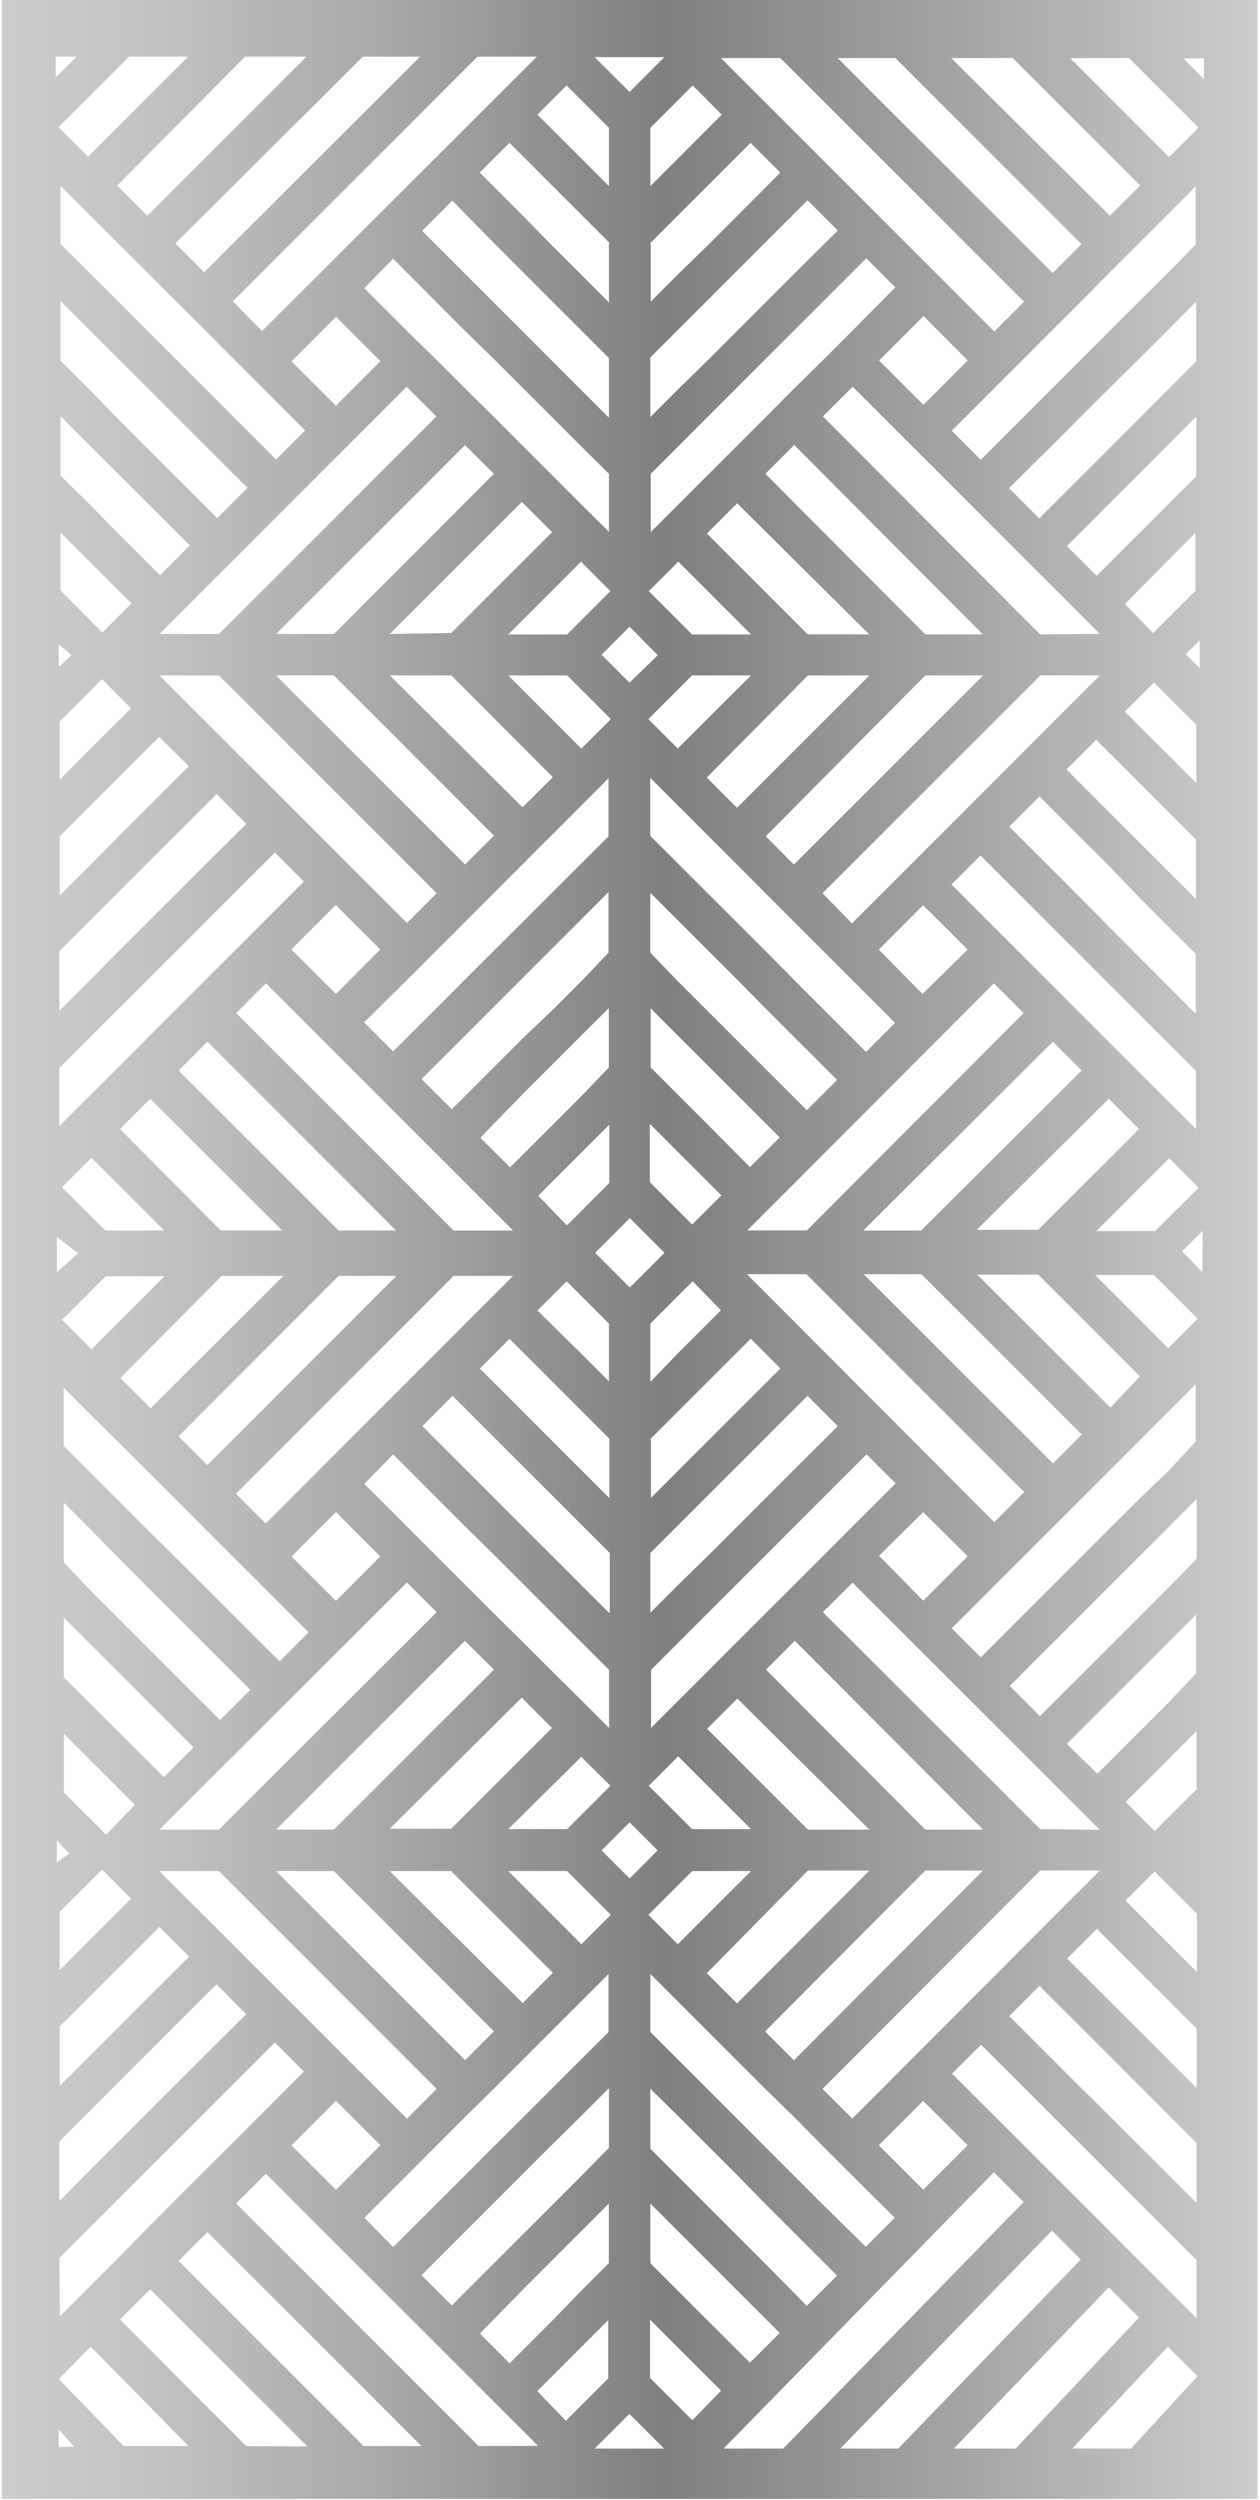 <svg id="Capa_1" data-name="Capa 1" xmlns="http://www.w3.org/2000/svg" xmlns:xlink="http://www.w3.org/1999/xlink" viewBox="0 0 125 248"><defs><style>.cls-1{fill-rule:evenodd;fill:url(#Degradado_sin_nombre_4);}</style><linearGradient id="Degradado_sin_nombre_4" x1="0.18" y1="123.97" x2="124.75" y2="123.97" gradientUnits="userSpaceOnUse"><stop offset="0" stop-color="#ccc"/><stop offset="0.11" stop-color="#c3c3c3"/><stop offset="0.29" stop-color="#ababab"/><stop offset="0.51" stop-color="#838383"/><stop offset="0.53" stop-color="gray"/><stop offset="0.75" stop-color="#a2a2a2"/><stop offset="1" stop-color="#ccc"/></linearGradient></defs><title>logoMesa de trabajo 29</title><path class="cls-1" d="M.18,0V247.89H124.75V0ZM112,5.76l6.71,6.71.19.19-.19.19-2.73,2.73-9.81-9.81ZM87.18,212.81h0l4.4-4.4L96,212.81l-4.41,4.41h0Zm-29.53,3.06-2.84,2.84-2.95,2.95-2.6,2.6-4.44,4.44-3-3,4.44-4.44,2.6-2.6,2.95-2.95,2.84-2.84L57.56,210l2.77-2.77.08-.08v5.92Zm2.75,2.74v5.9l-2.85,2.85L55,230l-4.44,4.44-2.95-2.95L52,227l2.6-2.6,2.95-2.95,2.84-2.84ZM57.5,204.44l-2.77,2.77-2.87,2.87L49,212.92l-2.95,2.95-2.6,2.6L39,222.91,36.15,220l4.44-4.44,2.6-2.6L46.14,210,49,207.19l2.86-2.86,2.77-2.77,3-3,2.74-2.74v5.76ZM15.81,185.61h5.9l21.61,21.61-2.95,2.95Zm8.62,14.2L20,204.21l-2.6,2.6-2.95,2.95-2.84,2.84-2.86,2.86L6,218.24l-.11.11v-5.92l2.79-2.79,2.84-2.84,2.95-2.95,2.6-2.6,4.41-4.41Zm27.33-31.4,3,3-10,10h-6.1ZM33.12,181.5H27.39l18.73-18.73L49,165.63Zm21.45-15.91-2.77-2.77L48.94,160l-2.84-2.84-2.95-2.95-2.6-2.6-4.41-4.41L39,144.28l4.41,4.41,2.6,2.6L49,154.23l2.84,2.84,2.86,2.86,2.77,2.77,2.95,2.95v5.76l-2.78-2.78ZM50.9,122.07H45L23.43,100.5l2.95-2.95Zm-22-27.88,4.41-4.41,4.41,4.41L33.33,98.6Zm10.39,27.88H33.59L17.72,106.2l2.86-2.86Zm-5.7,4.5h5.73L20.57,145.34l-2.86-2.86Zm11.41,0h5.9L26.36,151.13l-2.95-2.95ZM33.33,150l4.4,4.4h0l-4.41,4.41h0l-4.4-4.4Zm27,9.9-2.77-2.77-2.86-2.86-2.84-2.84-2.95-2.95-2.6-2.6-4.41-4.41,3-3,4.41,4.41,2.6,2.6,2.95,2.95,2.84,2.84,2.79,2.79V160Zm.07-11.34-2.84-2.84-2.95-2.95-2.6-2.6-4.41-4.41,2.95-2.95,4.41,4.41,2.6,2.6,2.89,2.89v5.9Zm0-11.54-2.6-2.6L53.32,130l2.89-2.89,4.2,4.2v5.78Zm-7-18.4,4.44-4.44,2.6-2.6,0,0v5.78l-4.2,4.2Zm4.24-9.85-2.6,2.6-4.44,4.44-2.95-2.95L52,108.39l2.6-2.6,2.95-2.95L60.4,100h0v5.9Zm.09-11.49-2.84,2.84L51.86,103l-2.6,2.6-4.44,4.44-3-3,4.44-4.44,2.6-2.6,2.95-2.95,2.84-2.84,2.87-2.87,2.77-2.77.08-.08V94.5ZM57.5,85.83,54.72,88.6l-2.87,2.87L49,94.3l-2.95,2.95-2.6,2.6L39,104.3l-2.88-2.88L40.59,97l2.6-2.6,2.95-2.95L49,88.58l2.86-2.86,2.77-2.77,3-3,2.74-2.74v5.76ZM27.39,67h5.73L49,82.9l-2.86,2.86Zm30.28,7.26L50.42,67h5.84l4.15,4.15.19.19-.19.19Zm-2.83,2.83-3,3L38.67,67h6.1ZM38.67,62.89l13.1-13.1,3,3-10,10Zm-5.54,0H27.39L46.13,44.16,49,47Zm-11.41,0h-5.9L40.34,38.37l2.95,2.95Zm0,4.11L43.32,88.61l-2.95,2.95L15.81,67Zm2.72,14.73L20,86.13l-2.6,2.6-2.95,2.95-2.84,2.84L8.77,97.39,6,100.16l-.11.11V94.36l2.79-2.79,2.84-2.84,2.95-2.95,2.6-2.6,4.41-4.41ZM8.84,103l2.77-2.77,2.86-2.86,2.84-2.84,2.95-2.95,2.6-2.6,4.41-4.41,2.88,2.88-4.41,4.41-2.6,2.6L20.2,97.4l-2.84,2.84-2.86,2.86-2.77,2.77-3,3L5.89,111.7v-5.76ZM6.3,117.62l2.77-2.77,7.22,7.22H10.46L6.3,117.92l-.15-.15ZM11.9,112l3-3L28,122.07h-6.1ZM22,126.57h6.1L14.94,139.7l-3-3Zm-9.85,16.89,2.77,2.77,2.86,2.86,2.84,2.84,2.95,2.95,2.6,2.6,4.44,4.44-2.88,2.88-4.44-4.44-2.6-2.6-2.95-2.95L14.88,152,12,149.11l-2.77-2.77-2.91-2.91v-5.76l2.74,2.74Zm-5.71,5.71,2.77,2.77L12,154.8l2.84,2.84,2.95,2.95,2.6,2.6,4.44,4.44-3,3-4.44-4.44-2.6-2.6-2.95-2.95-2.84-2.84L6.33,155v-5.92Zm-.07,11.34,2.84,2.84,2.95,2.95,2.6,2.6,4.44,4.44-2.95,2.95-4.44-4.44-2.6-2.6L6.33,166.4v-5.9Zm34-3.53,2.95,2.95L21.71,181.5h-5.9ZM27.39,185.61h5.73L49,201.51l-2.86,2.86Zm11.27,0h6.1l10.09,10.09-3,3Zm19-11.33L60.41,177l.15.15-.15.15-4.15,4.15H50.42Zm1.38-50h0l3.44-3.44,3.44,3.44h0l-3.44,3.44Zm21-2.22h-5.9L98.6,97.55l2.95,2.95Zm24.41-18.73,2.86,2.86L91.38,122.07H85.65Zm-28.46,62.3,2.86-2.86L97.53,181.5H91.8ZM86.25,181.5h-6.1l-10-10,3-3ZM76,160l-2.86,2.86-2.77,2.77-3,3-2.78,2.78v-5.76l2.95-2.95,2.77-2.77,2.86-2.86,2.84-2.84,2.95-2.95,2.6-2.6,4.41-4.41,2.88,2.88-4.41,4.41-2.6,2.6-2.95,2.95Zm2.67-14.1-2.6,2.6-2.95,2.95-2.84,2.84L67.4,157.1l-2.77,2.77-.11.11v-5.92l2.79-2.79,2.84-2.84,2.95-2.95,2.6-2.6,4.41-4.41,3,3Zm-5.7-5.7-2.6,2.6-2.95,2.95-2.84,2.84,0,0v-5.77l-.06-.06.06-.06,2.89-2.89,2.6-2.6,4.41-4.41,2.95,2.95Zm3-51.56,2.84,2.84,2.95,2.95,2.6,2.6,4.44,4.44-2.88,2.88-4.44-4.44-2.6-2.6L75.9,94.3l-2.84-2.84L70.19,88.6l-2.77-2.77-2.91-2.91V77.16l2.74,2.74,3,3,2.77,2.77Zm0-5.68L91.8,67h5.73L78.76,85.77Zm-11.3,5.76,2.77,2.77,2.86,2.86,2.84,2.84L76,100.09l2.6,2.6,4.44,4.44-3,3-4.44-4.44-2.6-2.6-2.95-2.95-2.84-2.84L64.51,94.5V88.58ZM64.52,100l2.84,2.84,2.95,2.95,2.6,2.6,4.44,4.44-2.95,2.95L70,111.34l-2.6-2.6-2.85-2.85V100Zm0,11.54,2.6,2.6,4.44,4.44-2.89,2.89-4.2-4.2V111.5Zm7,18.44-4.41,4.41L64.6,137l-.08.08v-5.78l4.2-4.2Zm20-31.38h0L87.18,94.2h0l4.4-4.4L96,94.2Zm-7-7L81.6,88.61,103.21,67h5.9Zm18.66-28.67L81.64,41.31l2.95-2.95,24.52,24.52Zm-5.68,0H91.8L75.93,47l2.86-2.86Zm-11.27,0h-6.1l-10-10,3-3ZM80.16,67h6.1L73.12,80.13l-3-3ZM67.24,74.25l-2.73-2.73-.19-.19.19-.19L68.66,67H74.5ZM64.51,177l2.77-2.77,7.22,7.22H68.66l-4.15-4.15-.15-.15Zm15.64,8.56h6.1L73.12,198.74l-3-3Zm11.64,0h5.73L78.76,204.38l-2.86-2.86Zm11.41,0h5.9L84.55,210.17l-2.95-2.95Zm0-4.11L81.64,159.93,84.58,157l24.52,24.52Zm-16-27.12h0L91.59,150,96,154.38l-4.41,4.41Zm-13.1-27.93H80l21.61,21.61L98.64,151Zm11.58,0h5.73l15.91,15.91-2.86,2.86ZM110,109l3,3-10,10h-6.1Zm2.82-2.82-2.77-2.77-2.86-2.87-2.84-2.84-2.95-2.95-2.6-2.6-4.41-4.41,2.88-2.88,4.41,4.41,2.6,2.6,2.95,2.95,2.84,2.84,2.86,2.86,2.77,2.77,2.95,2.95V112l-2.78-2.78Zm5.71-5.71-2.77-2.77-2.86-2.86L110.08,92,107.13,89l-2.6-2.6L100.12,82l3-3,4.41,4.41,2.6,2.6L113,89l2.84,2.84,2.79,2.79v5.92Zm.07-11.34-2.84-2.84-2.95-2.95-2.6-2.6-4.41-4.41,2.95-2.95,4.41,4.41,2.6,2.6,2.89,2.89v5.9Zm0-11.54L116,75l-4.41-4.41,2.89-2.89,4.2,4.2v5.78Zm-7-17.66L116,55.46l2.6-2.6,0,0V58.6l-4.2,4.2Zm4.24-9.85-2.6,2.6-4.44,4.44-2.95-2.95,4.44-4.44,2.6-2.6,2.95-2.95,2.84-2.84h0v5.9Zm.09-11.49-2.84,2.84-2.95,2.95-2.6,2.6-4.44,4.44-3-3L104.57,44l2.6-2.6,2.95-2.95L113,35.61l2.87-2.87L118.59,30l.08-.08v5.92Zm-.15-11.43L113,29.91l-2.87,2.87-2.84,2.84-2.95,2.95-2.6,2.6-4.44,4.44-2.88-2.88,4.44-4.44,2.6-2.6,2.95-2.95,2.84-2.84L110.11,27l2.77-2.77,3-3,2.74-2.74v5.76Zm-24.17,13-4.4-4.4h0l4.41-4.41L96,35.76ZM84.37,33l-2.6,2.6L78.82,38.5,76,41.34l-2.86,2.86L70.34,47l-3,3-2.78,2.78V47l2.95-2.95,2.77-2.77,2.86-2.86,2.84-2.84,2.95-2.95,2.6-2.6,4.41-4.41,2.88,2.88Zm-5.71-5.71-2.6,2.6-2.95,2.95-2.84,2.84L67.4,38.49l-2.77,2.77-.11.11V35.46l2.79-2.79,2.84-2.84,2.95-2.95,2.6-2.6,4.41-4.41,3,3Zm-5.7-5.7-2.6,2.6L67.4,27.08l-2.84,2.84,0,0V24.19l-.06-.06.06-.06,2.89-2.89,2.6-2.6,4.41-4.41,2.95,2.95Zm-8.44,36.9,2.77-2.77,7.22,7.22H68.66l-4.15-4.15-.15-.15Zm0,5.77.73.73-.73.73L63.19,67l-.73.73L61.73,67l-1.32-1.32-.73-.73.73-.73,1.32-1.32.73-.73.73.73Zm-4.11-5.47-4.15,4.15H50.42l7.22-7.22,2.77,2.77.15.15Zm0-34.54V30l0,0-2.84-2.84-2.95-2.95L52,21.53l-4.41-4.41,2.95-2.95,4.41,4.41,2.6,2.6,2.89,2.89Zm-11.18.09,2.6,2.6,2.95,2.95,2.84,2.84,2.79,2.79v5.92l-.11-.11-2.77-2.77-2.86-2.86-2.84-2.84-2.95-2.95-2.6-2.6-4.41-4.41,3-3Zm-5.79,5.79,2.6,2.6L49,35.62l2.84,2.84,2.86,2.86,2.77,2.77L60.41,47v5.76L57.63,50l-3-3-2.77-2.77-2.86-2.87L46.1,38.5l-2.95-2.95L40.55,33l-4.41-4.41L39,25.66Zm-5.7,5.7h0l-4.41,4.41h0l-4.4-4.4,4.41-4.41ZM30.27,42.7l-2.88,2.88-4.44-4.44-2.6-2.6L17.4,35.59l-2.84-2.84L11.7,29.88,8.92,27.11,6,24.2V18.44l2.74,2.74,3,3L14.58,27l2.86,2.86,2.84,2.84,2.95,2.95,2.6,2.6ZM6.09,29.94l2.77,2.77,2.86,2.86,2.84,2.84,2.95,2.95,2.6,2.6,4.44,4.44-3,3-4.44-4.44-2.6-2.6-2.95-2.95L8.77,38.54,6,35.78V29.87ZM6,41.28l2.84,2.84,2.95,2.95,2.6,2.6,4.44,4.44-2.95,2.95-4.44-4.44L8.86,50,6,47.17v-5.9Zm0,11.54,2.6,2.6,4.44,4.44-2.89,2.89L6,58.57V52.78ZM13,70.27,8.57,74.67,6,77.27l-.08.08V71.57l4.2-4.2ZM7.09,65,5.83,66.14V63.91ZM5.89,83l2.89-2.89,2.6-2.6,4.41-4.41L18.73,76l-4.41,4.41L11.73,83,8.78,86,5.93,88.82l0,0V83.09L5.83,83Zm1.86,41.32-2.11,1.89V122.7Zm-1.41,6.43,4.15-4.15h5.84l-7.26,7.26L6.33,131.1l-.19-.19Zm0,46.58V172l0,0,2.6,2.6,4.44,4.44L10.53,182l-4.2-4.2ZM13,188.35l-4.41,4.41L6,195.36l-.08.08v-5.78l4.2-4.2Zm-4.2,9.81,2.6-2.6,4.41-4.41,2.95,2.95-4.41,4.41-2.6,2.6-2.95,2.95L5.93,206.9l0,0v-5.77l-.06-.06.06-.06ZM5.89,224.22V224l2.95-2.95,2.77-2.77,2.86-2.86,2.84-2.84,2.95-2.95,2.6-2.6,4.41-4.41,2.88,2.88-4.41,4.41-2.6,2.6-2.95,2.95-2.84,2.84-2.86,2.86L11.72,224l-3,3-2.78,2.78ZM33.33,208.4l4.41,4.41-4.41,4.41-4.41-4.41Zm24.35-15.53-7.26-7.26h5.84l4.15,4.15.19.19-.19.19Zm2.73-8.58-.73-.73.73-.73,1.32-1.32.73-.73.73.73,1.32,1.32.73.73-.73.73-1.32,1.32-.73.73-.73-.73Zm4.11,5.47,4.15-4.15H74.5l-7.26,7.26-2.73-2.73-.19-.19Zm0,34.54v-5.7h0l2.84,2.84,2.95,2.95,2.6,2.6,4.44,4.44-2.95,2.95L70,230l-2.6-2.6-2.85-2.85Zm11.14,0-2.6-2.6-2.95-2.95-2.84-2.84-2.75-2.75V207.2l.08.08L67.36,210l2.86,2.86,2.84,2.84L76,218.7l2.6,2.6,4.44,4.44-3,3Zm5.79-5.79-2.6-2.6-2.95-2.95-2.84-2.84-2.86-2.86-2.77-2.77-2.91-2.91v-5.76l2.74,2.74,3,3,2.77,2.77,2.86,2.86L78.78,210,81.73,213l2.6,2.6L88.77,220l-2.88,2.88Zm13-12.8,2.88-2.88,4.41,4.41,2.6,2.6,2.95,2.95,2.84,2.84,2.86,2.86,2.77,2.77,2.95,2.95v5.76l-2.78-2.78-3-3-2.77-2.77-2.86-2.87-2.84-2.84-2.95-2.95-2.6-2.6Zm24.15,12.72-2.77-2.77-2.86-2.86-2.84-2.84L107.13,207l-2.6-2.6L100.12,200l3-3,4.41,4.41,2.6,2.6,2.95,2.95,2.84,2.84,2.79,2.79v5.92Zm.07-11.34-2.84-2.84-2.95-2.95-2.6-2.6-4.41-4.41,2.95-2.95,4.41,4.41,2.6,2.6,2.89,2.89v5.9Zm0-11.54-2.6-2.6-4.41-4.41,2.89-2.89,4.2,4.2v5.78Zm-4.11-13.9-2.89-2.89,4.44-4.44,2.6-2.6,0,0v5.78Zm1.35-12.74-2.6,2.6-4.44,4.44L105.83,173l4.44-4.44,2.6-2.6,2.95-2.95,2.84-2.84h0V166Zm.09-11.49-2.84,2.84-2.95,2.95-2.6,2.6-4.44,4.44-3-3,4.44-4.44,2.6-2.6,2.95-2.95,2.84-2.84,2.87-2.87,2.77-2.77.08-.08v5.92Zm-.15-11.43L113,148.71l-2.87,2.87-2.84,2.84-2.95,2.95-2.6,2.6-4.44,4.44-2.88-2.88,4.44-4.44,2.6-2.6,2.95-2.95,2.84-2.84,2.86-2.86,2.77-2.77,3-3,2.74-2.74V143Zm-5.69-6.36L96.94,126.44H103l10.09,10.09Zm5.83-24.73,2.77,2.77.15.15-.15.15-4.15,4.15h-5.84Zm1.64-50,1.39-1.39v2.78ZM100.47,5.76,113.11,18.4l-3,3L94.37,5.76Zm-11.64,0,18.46,18.46-2.86,2.86L83.1,5.76Zm-11.41,0,24.17,24.17-2.95,2.95L71.52,5.76ZM71.6,11.37,67.2,15.78l-2.6,2.6-.08.08V12.68l4.2-4.2ZM59,5.67H65.9L62.46,9.12,59,5.67ZM56.21,8.48l4.2,4.2v5.78l-.08-.08-2.6-2.6-4.41-4.41ZM53.26,5.62,26,32.84,23.1,29.89,47.37,5.62Zm-11.58,0L20.26,27l-2.86-2.86L36,5.62Zm-11.27,0L14.62,21.41l-3-3L24.31,5.62Zm-11.75,0L8.74,15.54,6,12.81l-.19-.19L6,12.43l6.81-6.81Zm-13.13,0H7.59l-.73.73L5.53,7.67Zm.1,176.93,1.24,1.32-1.24.88Zm.19,60.18V241l1.54,1.71Zm6.45-.08L5.83,236,9,232.79l9.7,9.86Zm12.16,0L11.9,230.1l3-3,15.59,15.59Zm11.64,0L17.72,224.28l2.86-2.86,21.23,21.23Zm11.41,0L23.43,218.58l2.95-2.95,27,27Zm5.82-5.45,4.44-4.44,2.6-2.6,0,0v5.78l-4.2,4.2Zm12.58,5.7H59l3.44-3.44,3.44,3.44Zm2.81-2.81-4.2-4.2v-5.78l0,0,2.6,2.6,4.44,4.44Zm3.09,2.81L98.6,215.49l2.95,2.95L77.7,242.9Zm11.58,0,21-21.62,2.86,2.86L89.11,242.9Zm11.27,0,15.37-16,3,3L100.76,242.9Zm24-7-6.42,7h-5.84l9.49-10.11,2.77,2.77.15.15Zm0-104.89-2.73,2.73-7.26-7.26h5.84l4.15,4.15.19.19Zm.65-4.8L118,124.86l-.73-.73.73-.73,1.32-1.32Zm.16-118.37-1.32-1.32-.73-.73h2.05Z"/></svg>
